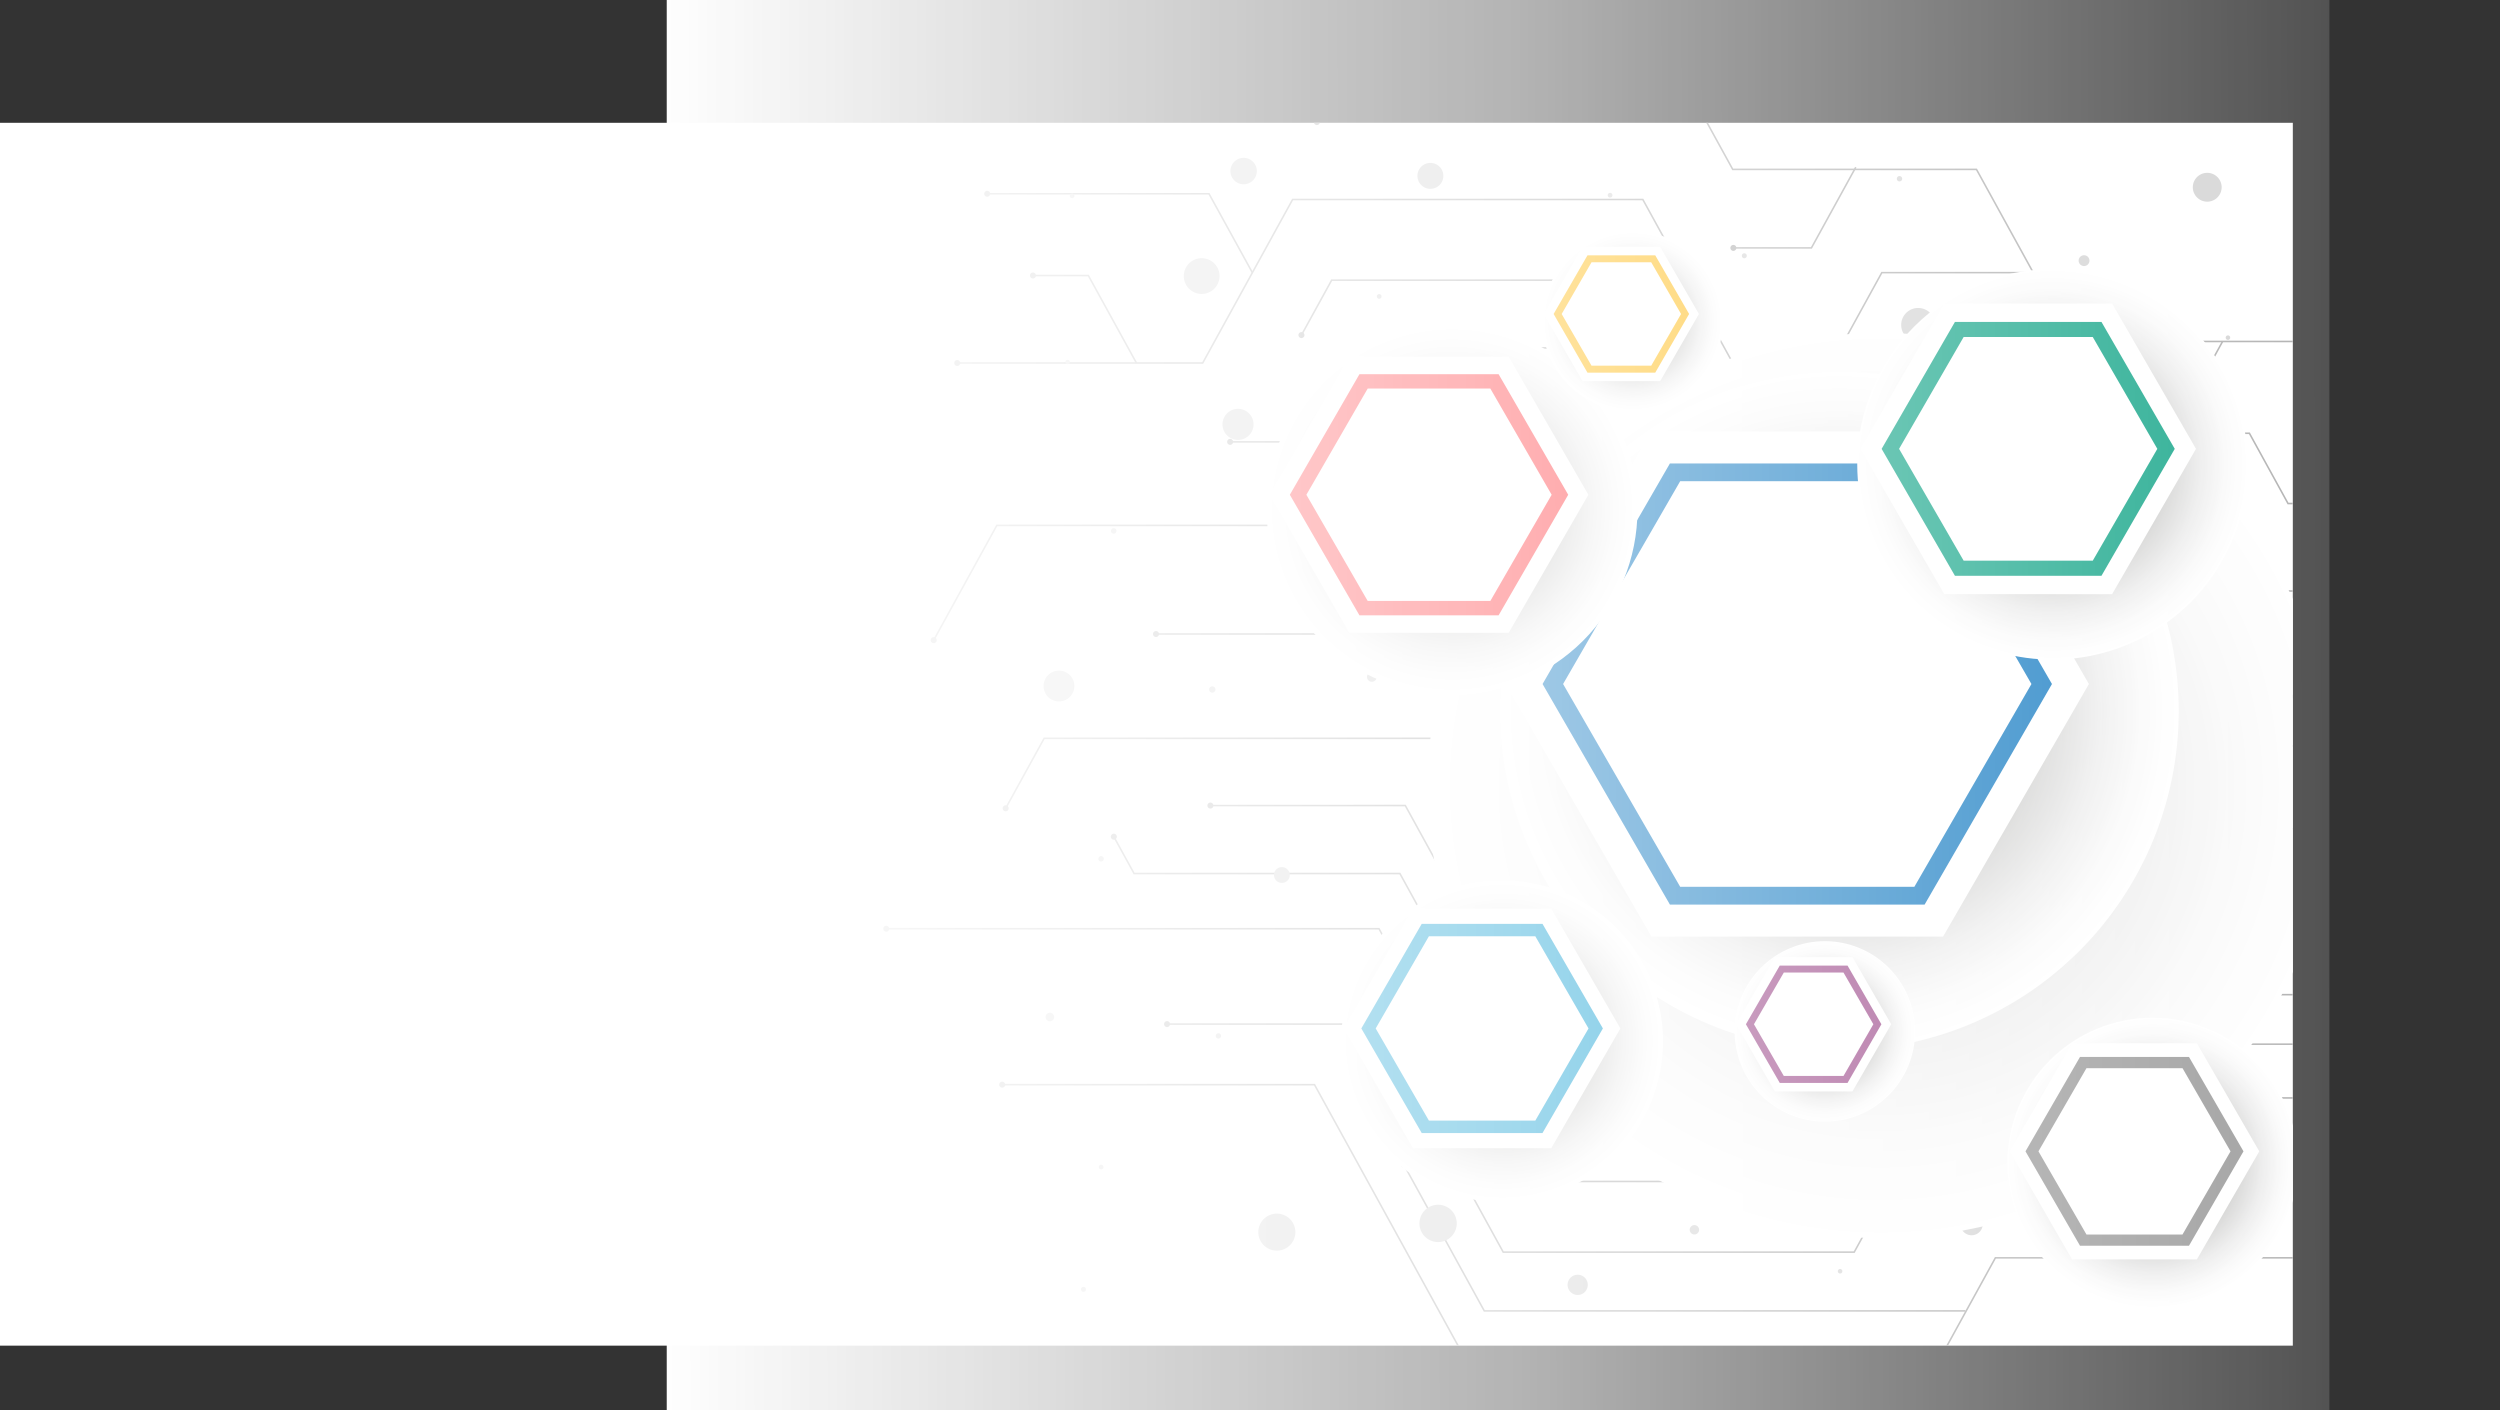 <svg xmlns="http://www.w3.org/2000/svg" xmlns:xlink="http://www.w3.org/1999/xlink" width="861.582" height="486" viewBox="0 0 861.582 486">
  <rect x="0" y="0" width="861.582" height="486" fill="#333333" stroke="none"/>
  <defs>
    <clipPath id="clip-path">
      <rect id="Rectangle_5235" data-name="Rectangle 5235" width="861.582" height="455" fill="none"/>
    </clipPath>
    <clipPath id="clip-path-2">
      <rect id="Rectangle_5164" data-name="Rectangle 5164" width="790.183" height="421.432" fill="none"/>
    </clipPath>
    <clipPath id="clip-path-3">
      <rect id="Rectangle_5161" data-name="Rectangle 5161" width="311.926" height="311.925" fill="none"/>
    </clipPath>
    <clipPath id="clip-path-4">
      <path id="Path_24688" data-name="Path 24688" d="M39.324,220.025A155.962,155.962,0,1,0,195.287,64.063,155.964,155.964,0,0,0,39.324,220.025" transform="translate(-39.324 -64.063)" fill="none"/>
    </clipPath>
    <radialGradient id="radial-gradient" cx="0.5" cy="0.5" r="0.5" gradientUnits="objectBoundingBox">
      <stop offset="0" stop-color="#b8b8b8"/>
      <stop offset="0.235" stop-color="#d1d1d1"/>
      <stop offset="0.523" stop-color="#eaeaea"/>
      <stop offset="0.786" stop-color="#f9f9f9"/>
      <stop offset="1" stop-color="#fff"/>
    </radialGradient>
    <clipPath id="clip-path-5">
      <rect id="Rectangle_5163" data-name="Rectangle 5163" width="233.864" height="233.864" fill="none"/>
    </clipPath>
    <clipPath id="clip-path-6">
      <path id="Path_24689" data-name="Path 24689" d="M75.662,190.118A116.932,116.932,0,1,0,192.593,73.185,116.931,116.931,0,0,0,75.662,190.118" transform="translate(-75.662 -73.185)" fill="none"/>
    </clipPath>
    <radialGradient id="radial-gradient-2" cx="0.5" cy="0.5" r="0.5" gradientUnits="objectBoundingBox">
      <stop offset="0" stop-color="#1d1d1b"/>
      <stop offset="0.134" stop-color="#4d4d4c"/>
      <stop offset="0.299" stop-color="#838382"/>
      <stop offset="0.461" stop-color="#afafae"/>
      <stop offset="0.615" stop-color="#d2d2d1"/>
      <stop offset="0.76" stop-color="#eaeaea"/>
      <stop offset="0.892" stop-color="#f9f9f9"/>
      <stop offset="1" stop-color="#fff"/>
    </radialGradient>
    <clipPath id="clip-path-7">
      <path id="Path_24691" data-name="Path 24691" d="M245.849,88.5l49.193,85.205-49.193,85.205H147.464L98.271,173.708,147.464,88.5Z" transform="translate(-98.271 -88.503)" fill="none"/>
    </clipPath>
    <linearGradient id="linear-gradient" x1="-0.43" y1="-0.433" x2="-0.425" y2="-0.433" gradientUnits="objectBoundingBox">
      <stop offset="0" stop-color="#d2d2d2"/>
      <stop offset="0.375" stop-color="#eaeaea"/>
      <stop offset="0.72" stop-color="#f9f9f9"/>
      <stop offset="1" stop-color="#fff"/>
    </linearGradient>
    <clipPath id="clip-path-9">
      <path id="Path_24693" data-name="Path 24693" d="M231.412,98.967l40.352,69.893-40.352,69.892h-80.7L110.354,168.86l40.354-69.893Z" transform="translate(-110.354 -98.967)" fill="none"/>
    </clipPath>
    <linearGradient id="linear-gradient-2" x1="-0.637" y1="-0.651" x2="-0.63" y2="-0.651" xlink:href="#linear-gradient"/>
    <clipPath id="clip-path-11">
      <rect id="Rectangle_5169" data-name="Rectangle 5169" width="110.896" height="110.896" fill="none"/>
    </clipPath>
    <clipPath id="clip-path-12">
      <path id="Path_24694" data-name="Path 24694" d="M197.129,248.423a55.447,55.447,0,1,0,55.447-55.448,55.448,55.448,0,0,0-55.447,55.448" transform="translate(-197.129 -192.975)" fill="none"/>
    </clipPath>
    <clipPath id="clip-path-13">
      <path id="Path_24696" data-name="Path 24696" d="M277.832,200.238l23.325,40.4-23.325,40.4H231.178l-23.328-40.4,23.328-40.4Z" transform="translate(-207.85 -200.238)" fill="none"/>
    </clipPath>
    <linearGradient id="linear-gradient-3" x1="-2.342" y1="-0.496" x2="-2.33" y2="-0.496" xlink:href="#linear-gradient"/>
    <clipPath id="clip-path-15">
      <path id="Path_24698" data-name="Path 24698" d="M269.68,206.144l18.337,31.761L269.68,269.666H233.007L214.67,237.905l18.337-31.761Z" transform="translate(-214.67 -206.144)" fill="none"/>
    </clipPath>
    <linearGradient id="linear-gradient-4" x1="-3.123" y1="-0.781" x2="-3.108" y2="-0.781" xlink:href="#linear-gradient"/>
    <clipPath id="clip-path-17">
      <rect id="Rectangle_5175" data-name="Rectangle 5175" width="127.8" height="127.801" fill="none"/>
    </clipPath>
    <clipPath id="clip-path-18">
      <path id="Path_24699" data-name="Path 24699" d="M203.136,125.869a63.9,63.9,0,1,0,63.9-63.9,63.9,63.9,0,0,0-63.9,63.9" transform="translate(-203.136 -61.969)" fill="none"/>
    </clipPath>
    <clipPath id="clip-path-19">
      <path id="Path_24701" data-name="Path 24701" d="M296.141,70.339,323.023,116.9l-26.882,46.561H242.375L215.491,116.9l26.884-46.564Z" transform="translate(-215.491 -70.339)" fill="none"/>
    </clipPath>
    <linearGradient id="linear-gradient-5" x1="-2.095" y1="-1.671" x2="-2.084" y2="-1.671" xlink:href="#linear-gradient"/>
    <clipPath id="clip-path-21">
      <path id="Path_24703" data-name="Path 24703" d="M286.746,77.146l21.134,36.6-21.134,36.6H244.483l-21.133-36.6,21.133-36.6Z" transform="translate(-223.35 -77.146)" fill="none"/>
    </clipPath>
    <linearGradient id="linear-gradient-6" x1="-2.808" y1="-2.293" x2="-2.795" y2="-2.293" xlink:href="#linear-gradient"/>
    <clipPath id="clip-path-23">
      <rect id="Rectangle_5181" data-name="Rectangle 5181" width="62.211" height="62.21" fill="none"/>
    </clipPath>
    <clipPath id="clip-path-24">
      <path id="Path_24704" data-name="Path 24704" d="M137.748,238.4a31.105,31.105,0,1,0,31.105-31.1,31.105,31.105,0,0,0-31.105,31.1" transform="translate(-137.748 -207.3)" fill="none"/>
    </clipPath>
    <clipPath id="clip-path-25">
      <path id="Path_24706" data-name="Path 24706" d="M183.02,211.375l13.086,22.665L183.02,256.705H156.848L143.762,234.04l13.086-22.665Z" transform="translate(-143.762 -211.375)" fill="none"/>
    </clipPath>
    <linearGradient id="linear-gradient-7" x1="-2.916" y1="-1.296" x2="-2.895" y2="-1.296" xlink:href="#linear-gradient"/>
    <clipPath id="clip-path-27">
      <path id="Path_24708" data-name="Path 24708" d="M178.448,214.688l10.287,17.817-10.287,17.817H157.874l-10.286-17.817,10.286-17.817Z" transform="translate(-147.588 -214.688)" fill="none"/>
    </clipPath>
    <linearGradient id="linear-gradient-8" x1="-3.855" y1="-1.811" x2="-3.828" y2="-1.811" xlink:href="#linear-gradient"/>
    <clipPath id="clip-path-29">
      <rect id="Rectangle_5187" data-name="Rectangle 5187" width="62.211" height="62.209" fill="none"/>
    </clipPath>
    <clipPath id="clip-path-30">
      <path id="Path_24709" data-name="Path 24709" d="M183.034,71.123a31.105,31.105,0,1,0,31.105-31.1,31.105,31.105,0,0,0-31.105,31.1" transform="translate(-183.034 -40.019)" fill="none"/>
    </clipPath>
    <clipPath id="clip-path-31">
      <path id="Path_24711" data-name="Path 24711" d="M228.307,44.094l13.085,22.665L228.307,89.424H202.134L189.049,66.759l13.085-22.665Z" transform="translate(-189.049 -44.094)" fill="none"/>
    </clipPath>
    <linearGradient id="linear-gradient-9" x1="-3.873" y1="-4.87" x2="-3.852" y2="-4.87" xlink:href="#linear-gradient"/>
    <clipPath id="clip-path-33">
      <path id="Path_24713" data-name="Path 24713" d="M223.735,47.406,234.02,65.225,223.735,83.042H203.162L192.875,65.225l10.287-17.819Z" transform="translate(-192.875 -47.406)" fill="none"/>
    </clipPath>
    <linearGradient id="linear-gradient-10" x1="-5.075" y1="-6.408" x2="-5.048" y2="-6.408" xlink:href="#linear-gradient"/>
    <clipPath id="clip-path-35">
      <rect id="Rectangle_5193" data-name="Rectangle 5193" width="100.077" height="100.077" fill="none"/>
    </clipPath>
    <clipPath id="clip-path-36">
      <path id="Path_24714" data-name="Path 24714" d="M47.639,275.36a50.038,50.038,0,1,0,50.039-50.038A50.039,50.039,0,0,0,47.639,275.36" transform="translate(-47.639 -225.322)" fill="none"/>
    </clipPath>
    <clipPath id="clip-path-37">
      <path id="Path_24716" data-name="Path 24716" d="M120.469,231.877l21.05,36.461L120.469,304.8h-42.1L57.314,268.338l21.051-36.461Z" transform="translate(-57.314 -231.877)" fill="none"/>
    </clipPath>
    <linearGradient id="linear-gradient-11" x1="-0.631" y1="-0.219" x2="-0.618" y2="-0.219" xlink:href="#linear-gradient"/>
    <clipPath id="clip-path-39">
      <path id="Path_24718" data-name="Path 24718" d="M113.112,237.207l16.549,28.662-16.549,28.662h-33.1L63.468,265.869l16.549-28.662Z" transform="translate(-63.468 -237.207)" fill="none"/>
    </clipPath>
    <linearGradient id="linear-gradient-12" x1="-0.942" y1="-0.425" x2="-0.925" y2="-0.425" xlink:href="#linear-gradient"/>
    <clipPath id="clip-path-41">
      <rect id="Rectangle_5199" data-name="Rectangle 5199" width="134.562" height="134.563" fill="none"/>
    </clipPath>
    <clipPath id="clip-path-42">
      <path id="Path_24719" data-name="Path 24719" d="M59.422,116.311A67.281,67.281,0,1,0,126.7,49.03a67.281,67.281,0,0,0-67.281,67.281" transform="translate(-59.422 -49.03)" fill="none"/>
    </clipPath>
    <clipPath id="clip-path-43">
      <path id="Path_24721" data-name="Path 24721" d="M157.345,57.844l28.306,49.025L157.345,155.9H100.736l-28.3-49.027,28.3-49.025Z" transform="translate(-72.431 -57.844)" fill="none"/>
    </clipPath>
    <linearGradient id="linear-gradient-13" x1="-0.586" y1="-1.669" x2="-0.576" y2="-1.669" xlink:href="#linear-gradient"/>
    <clipPath id="clip-path-45">
      <path id="Path_24723" data-name="Path 24723" d="M147.458,65.01l22.25,38.539-22.25,38.539h-44.5L80.707,103.549,102.958,65.01Z" transform="translate(-80.707 -65.01)" fill="none"/>
    </clipPath>
    <linearGradient id="linear-gradient-14" x1="-0.884" y1="-2.29" x2="-0.872" y2="-2.29" xlink:href="#linear-gradient"/>
    <linearGradient id="linear-gradient-15" x1="1" y1="0.544" x2="0" y2="0.545" gradientUnits="objectBoundingBox">
      <stop offset="0" stop-color="#fff" stop-opacity="0.149"/>
      <stop offset="0.483" stop-color="#fff" stop-opacity="0.627"/>
      <stop offset="1" stop-color="#fff"/>
    </linearGradient>
  </defs>
  <g id="Group_18938" data-name="Group 18938" transform="translate(-563.221 -7702)">
    <g id="Group_16706" data-name="Group 16706" transform="translate(563.221 7723.021)" style="mix-blend-mode: normal;isolation: isolate">
      <g id="Group_16705" data-name="Group 16705" clip-path="url(#clip-path)">
        <rect id="Rectangle_5157" data-name="Rectangle 5157" width="790.183" height="421.432" transform="translate(-0.001 21.3)" fill="#fff"/>
        <path id="Path_24564" data-name="Path 24564" d="M49.42,14.556,58.1,30.34h84l32.62,59.3h76.244v.547H174.394l-32.62-59.3h-84L48.794,14.556Z" transform="translate(539.22 6.744)" fill="#a6a6a6"/>
        <path id="Path_24565" data-name="Path 24565" d="M65.692,169.191,87.4,129.729H193.21l.078-.142,33.561-61.021h66.138l37.923,68.945H470.683l.079-.142,39.094-71.074-.481-.265-39.015,70.932H331.233L293.311,68.018H226.525l-.079.142-33.561,61.02H87.073L65.212,168.926Z" transform="translate(256.303 30.592)" fill="#a6a6a6"/>
        <g id="Group_16549" data-name="Group 16549" transform="translate(-0.001 21.3)">
          <g id="Group_16548" data-name="Group 16548" clip-path="url(#clip-path-2)">
            <path id="Path_24566" data-name="Path 24566" d="M370.123,137.23a1.03,1.03,0,1,1-.405-1.4,1.03,1.03,0,0,1,.405,1.4" transform="translate(-47.44 41.572)" fill="#a6a6a6"/>
            <path id="Path_24567" data-name="Path 24567" d="M458.721,152.934l.481-.265L393.069,32.433H272.051l-.079.142-30.911,56.2H156.574v.547h84.812l.078-.142,30.911-56.2h120.37Z" transform="translate(173.265 -6.273)" fill="#a6a6a6"/>
            <path id="Path_24568" data-name="Path 24568" d="M363.677,72.48a1.03,1.03,0,1,1,1.03-1.03,1.03,1.03,0,0,1-1.03,1.03" transform="translate(-33.786 11.326)" fill="#a6a6a6"/>
            <path id="Path_24569" data-name="Path 24569" d="M109.833,88.758h7.747l21.2-38.554h52.167v-.547h-52.49l-21.2,38.554h-7.422Z" transform="translate(509.917 1.706)" fill="#a6a6a6"/>
            <path id="Path_24570" data-name="Path 24570" d="M165.557,77.547a1.03,1.03,0,1,1,1.029-1.03,1.029,1.029,0,0,1-1.029,1.03" transform="translate(454.245 13.674)" fill="#a6a6a6"/>
            <path id="Path_24571" data-name="Path 24571" d="M97.941,106.328h67.032v-.547H98.265L82.912,77.868l-.48.265Z" transform="translate(575.987 14.777)" fill="#a6a6a6"/>
            <path id="Path_24572" data-name="Path 24572" d="M138.082,78.812a1.031,1.031,0,1,1,1.4.407,1.03,1.03,0,0,1-1.4-.407" transform="translate(519.699 14.507)" fill="#a6a6a6"/>
            <path id="Path_24573" data-name="Path 24573" d="M177.214,343.388H332.891l.079-.142,23.163-42.117h153.8v-.547H355.809l-.079.142L332.567,342.84H177.539L121.473,240.905H13.624v.547H121.149Z" transform="translate(331.71 90.313)" fill="#a6a6a6"/>
            <path id="Path_24574" data-name="Path 24574" d="M353.088,242.448a1.03,1.03,0,1,1,1.03-1.03,1.03,1.03,0,0,1-1.03,1.03" transform="translate(-7.702 90.073)" fill="#a6a6a6"/>
            <path id="Path_24575" data-name="Path 24575" d="M328.4,295.173l.48-.265-22.69-41.251H210.723L189.249,292.7H68.608L57.264,272.075l-.48.265,11.5,20.909H189.574l21.474-39.044h94.816Z" transform="translate(449.612 96.221)" fill="#a6a6a6"/>
            <path id="Path_24576" data-name="Path 24576" d="M241.972,267.188a1.03,1.03,0,1,1,1.4.407,1.03,1.03,0,0,1-1.4-.407" transform="translate(263.786 101.783)" fill="#a6a6a6"/>
            <path id="Path_24577" data-name="Path 24577" d="M153.78,310.691h165.98v-.547H154.1l-27.722-50.4-.48.265Z" transform="translate(357.592 99.041)" fill="#a6a6a6"/>
            <path id="Path_24578" data-name="Path 24578" d="M257.623,260.689a1.03,1.03,0,1,1,1.4.407,1.031,1.031,0,0,1-1.4-.407" transform="translate(225.233 98.772)" fill="#a6a6a6"/>
            <path id="Path_24579" data-name="Path 24579" d="M216.5,267.738H322.028L334.8,244.51H550.585v-.547H334.477L321.7,267.191H216.828l-34.658-63.013H12.138v.547H181.845Z" transform="translate(293.237 73.297)" fill="#a6a6a6"/>
            <path id="Path_24580" data-name="Path 24580" d="M380.4,205.721a1.03,1.03,0,1,1,1.03-1.03,1.03,1.03,0,0,1-1.03,1.03" transform="translate(-74.97 73.057)" fill="#a6a6a6"/>
            <rect id="Rectangle_5158" data-name="Rectangle 5158" width="91.139" height="0.547" transform="translate(402.146 310.341)" fill="#a6a6a6"/>
            <path id="Path_24581" data-name="Path 24581" d="M314.263,228.18a1.03,1.03,0,1,1,1.03-1.03,1.03,1.03,0,0,1-1.03,1.03" transform="translate(87.936 83.463)" fill="#a6a6a6"/>
            <path id="Path_24582" data-name="Path 24582" d="M210.207,216.6H292.49l.078-.142,29.687-53.971H503.787v-.549H321.93l-.078.142L292.165,216.05H210.532l-31.193-56.709H38.137L24.77,183.647l.48.265,13.212-24.023H179.014Z" transform="translate(321.551 52.524)" fill="#a6a6a6"/>
            <path id="Path_24583" data-name="Path 24583" d="M353.171,176.833a1.031,1.031,0,1,1-.405-1.4,1.029,1.029,0,0,1,.405,1.4" transform="translate(-5.683 59.921)" fill="#a6a6a6"/>
            <path id="Path_24584" data-name="Path 24584" d="M193.133,217.12h10.5v-.547H193.457l-17.5-31.814h-104v.549H175.633Z" transform="translate(552.66 64.3)" fill="#a6a6a6"/>
            <path id="Path_24585" data-name="Path 24585" d="M72.316,205.983a1.03,1.03,0,1,1-1.03,1.03,1.03,1.03,0,0,1,1.03-1.03" transform="translate(683.924 74.133)" fill="#a6a6a6"/>
            <path id="Path_24586" data-name="Path 24586" d="M313.686,249.579h54.15l.078-.142,24.193-43.988-.48-.265L367.51,249.032h-53.5L284.382,195.16H192.773l-6.924-12.592-.48.265,7.081,12.874h91.607Z" transform="translate(198.228 63.285)" fill="#a6a6a6"/>
            <path id="Path_24587" data-name="Path 24587" d="M325.892,183.512a1.03,1.03,0,1,1,1.4.407,1.03,1.03,0,0,1-1.4-.407" transform="translate(57.066 63.015)" fill="#a6a6a6"/>
            <path id="Path_24588" data-name="Path 24588" d="M223.685,182.546h67.2l.078-.142,33.163-60.3-.48-.265L290.556,182H224.009L178.341,98.969H150.833l-14.692,26.713.48.263,14.536-26.427h26.86Z" transform="translate(338.247 24.553)" fill="#a6a6a6"/>
            <path id="Path_24589" data-name="Path 24589" d="M265.652,118.105a1.031,1.031,0,1,1-.407-1.4,1.029,1.029,0,0,1,.407,1.4" transform="translate(209.904 32.712)" fill="#a6a6a6"/>
            <path id="Path_24590" data-name="Path 24590" d="M314.711,189.682h51.974l13.193-23.988-.48-.265L366.36,189.134H315.036l-29.9-54.363h-105.2v.547H284.81Z" transform="translate(218.407 41.14)" fill="#a6a6a6"/>
            <path id="Path_24591" data-name="Path 24591" d="M316.864,136.314a1.03,1.03,0,1,1,1.03-1.03,1.03,1.03,0,0,1-1.03,1.03" transform="translate(81.529 40.901)" fill="#a6a6a6"/>
            <path id="Path_24592" data-name="Path 24592" d="M60.248,112.484H89.659l13.877-25.233-.48-.265L89.334,111.937H60.573L47.253,87.716h-26.8v.549H46.928Z" transform="translate(728.12 19.001)" fill="#a6a6a6"/>
            <path id="Path_24593" data-name="Path 24593" d="M35.85,190.218H60.517L76.4,161.347l-.48-.263L60.194,189.67H35.85Z" transform="translate(732.729 53.331)" fill="#a6a6a6"/>
            <path id="Path_24594" data-name="Path 24594" d="M63.849,182.163a1.03,1.03,0,1,1,1.03-1.03,1.03,1.03,0,0,1-1.03,1.03" transform="translate(704.781 62.143)" fill="#a6a6a6"/>
            <path id="Path_24595" data-name="Path 24595" d="M216.192,243.808l.48-.265-9.727-17.688H53.493l-10.669-19.4H24.68V207H42.5l10.669,19.4H206.62Z" transform="translate(608.798 74.351)" fill="#a6a6a6"/>
            <path id="Path_24596" data-name="Path 24596" d="M156.176,208a1.03,1.03,0,1,1,1.03-1.03,1.03,1.03,0,0,1-1.03,1.03" transform="translate(477.352 74.111)" fill="#a6a6a6"/>
            <path id="Path_24597" data-name="Path 24597" d="M168.242,173l.48-.265-20.6-37.456H91.392L83.3,149.981H42.515v.549H83.628l8.089-14.708H147.8Z" transform="translate(630.65 41.373)" fill="#a6a6a6"/>
            <path id="Path_24598" data-name="Path 24598" d="M129.053,146.868a1.03,1.03,0,1,1,1.03-1.03,1.03,1.03,0,0,1-1.03,1.03" transform="translate(544.164 45.79)" fill="#a6a6a6"/>
            <path id="Path_24599" data-name="Path 24599" d="M158.055,190.083l6.993-12.716H197.1v-.549H164.723l-7.148,13Z" transform="translate(433.906 60.621)" fill="#a6a6a6"/>
            <path id="Path_24600" data-name="Path 24600" d="M185.633,186.584a1.031,1.031,0,1,1-.407-1.4,1.03,1.03,0,0,1,.407,1.4" transform="translate(407.015 64.438)" fill="#a6a6a6"/>
            <path id="Path_24601" data-name="Path 24601" d="M238.486,167.14H301.85v-.547H238.811L192.327,82.081h-42v.547H192Z" transform="translate(339.756 16.729)" fill="#a6a6a6"/>
            <path id="Path_24602" data-name="Path 24602" d="M254.168,83.624a1.03,1.03,0,1,1,1.03-1.03,1.03,1.03,0,0,1-1.03,1.03" transform="translate(235.968 16.489)" fill="#a6a6a6"/>
            <rect id="Rectangle_5159" data-name="Rectangle 5159" width="40.885" height="0.549" transform="translate(423.894 109.685)" fill="#a6a6a6"/>
            <path id="Path_24603" data-name="Path 24603" d="M299.4,91.056a1.03,1.03,0,1,1,1.03-1.03,1.03,1.03,0,0,1-1.03,1.03" transform="translate(124.543 19.932)" fill="#a6a6a6"/>
            <path id="Path_24604" data-name="Path 24604" d="M311.917,96.089h20.142v-.547H312.241l-24.263-44.11H185.92L175.408,70.547l.48.265,10.357-18.833h101.41Z" transform="translate(272.85 2.529)" fill="#a6a6a6"/>
            <path id="Path_24605" data-name="Path 24605" d="M283.509,65.377a1.03,1.03,0,1,1-.407-1.4,1.03,1.03,0,0,1,.407,1.4" transform="translate(165.917 8.283)" fill="#a6a6a6"/>
            <path id="Path_24606" data-name="Path 24606" d="M151.559,53.138h27.115L194.042,25.2l-.481-.265L178.35,52.591h-26.79Z" transform="translate(445.765 -9.749)" fill="#a6a6a6"/>
            <path id="Path_24607" data-name="Path 24607" d="M180.882,45.376a1.03,1.03,0,1,1,1.03-1.03,1.03,1.03,0,0,1-1.03,1.03" transform="translate(416.494 -1.231)" fill="#a6a6a6"/>
            <path id="Path_24608" data-name="Path 24608" d="M384.876,58.675l.48-.265-15.03-27.326H293.671v.547H370Z" transform="translate(46.498 -6.899)" fill="#a6a6a6"/>
            <path id="Path_24609" data-name="Path 24609" d="M356.618,32.627a1.03,1.03,0,1,1,1.03-1.03,1.03,1.03,0,0,1-1.03,1.03" transform="translate(-16.397 -7.138)" fill="#a6a6a6"/>
            <path id="Path_24610" data-name="Path 24610" d="M306.409,231.134h29.07l12.235-22.241-.481-.265-12.078,21.957h-28.42l-30.479-55.414H208.874v.549H275.93Z" transform="translate(208.225 59.858)" fill="#a6a6a6"/>
            <path id="Path_24611" data-name="Path 24611" d="M304.046,176.715a1.03,1.03,0,1,1,1.03-1.03,1.03,1.03,0,0,1-1.03,1.03" transform="translate(113.103 59.619)" fill="#a6a6a6"/>
            <path id="Path_24612" data-name="Path 24612" d="M123.828,299.541l.48-.265L93.921,244.028H23.381v.549H93.6Z" transform="translate(703.063 91.759)" fill="#a6a6a6"/>
            <path id="Path_24613" data-name="Path 24613" d="M92.643,245.571a1.03,1.03,0,1,1,1.03-1.03,1.03,1.03,0,0,1-1.03,1.03" transform="translate(633.853 91.52)" fill="#a6a6a6"/>
            <path id="Path_24614" data-name="Path 24614" d="M146.265,279.11h95.617l.078-.142L267.851,231.9l-.48-.263-25.814,46.931H146.265Z" transform="translate(379.703 86.016)" fill="#a6a6a6"/>
            <path id="Path_24615" data-name="Path 24615" d="M229.646,265.247a1.03,1.03,0,1,1,1.03-1.03,1.03,1.03,0,0,1-1.03,1.03" transform="translate(296.373 100.636)" fill="#a6a6a6"/>
            <path id="Path_24616" data-name="Path 24616" d="M190.5,243.919l15.45-28.091H172.863v.549h32.156l-15,27.277Z" transform="translate(402.687 78.694)" fill="#a6a6a6"/>
            <path id="Path_24617" data-name="Path 24617" d="M184.8,235.727a1.031,1.031,0,1,1-.407-1.4,1.029,1.029,0,0,1,.407,1.4" transform="translate(409.074 87.206)" fill="#a6a6a6"/>
            <path id="Path_24618" data-name="Path 24618" d="M35.118,134.734H79.97l16.745-30.443-.48-.265-16.589,30.16H35.118Z" transform="translate(713.481 26.896)" fill="#a6a6a6"/>
            <path id="Path_24619" data-name="Path 24619" d="M77.5,126.181a1.03,1.03,0,1,1,1.03-1.03,1.03,1.03,0,0,1-1.03,1.03" transform="translate(671.147 36.206)" fill="#a6a6a6"/>
            <path id="Path_24620" data-name="Path 24620" d="M234,146.158h21.433v-.549H234.329L216.666,113.5l-.481.265Z" transform="translate(289.803 31.284)" fill="#a6a6a6"/>
            <path id="Path_24621" data-name="Path 24621" d="M242.251,114.441a1.031,1.031,0,1,1,1.4.405,1.031,1.031,0,0,1-1.4-.405" transform="translate(263.099 31.014)" fill="#a6a6a6"/>
            <path id="Path_24622" data-name="Path 24622" d="M82.825,85.74h43.358l10.543-19.169-.481-.265L125.86,85.193H82.825Z" transform="translate(603.659 9.42)" fill="#a6a6a6"/>
            <path id="Path_24623" data-name="Path 24623" d="M119.951,80.756a1.03,1.03,0,1,1,1.03-1.03,1.03,1.03,0,0,1-1.03,1.03" transform="translate(566.585 15.16)" fill="#a6a6a6"/>
            <path id="Path_24624" data-name="Path 24624" d="M214.163,20.8h83.724L308.566,1.385l-.48-.265L297.564,20.251h-83.4Z" transform="translate(239.633 -20.781)" fill="#a6a6a6"/>
            <path id="Path_24625" data-name="Path 24625" d="M278.968,15.738a1.03,1.03,0,1,1,1.03-1.03,1.03,1.03,0,0,1-1.03,1.03" transform="translate(174.878 -14.963)" fill="#a6a6a6"/>
            <path id="Path_24626" data-name="Path 24626" d="M356.458,80.889l.48-.265-16.661-30.29h-19.3v.549h18.975Z" transform="translate(34.957 2.02)" fill="#a6a6a6"/>
            <path id="Path_24627" data-name="Path 24627" d="M345.844,51.877a1.03,1.03,0,1,1,1.03-1.03,1.03,1.03,0,0,1-1.03,1.03" transform="translate(10.142 1.781)" fill="#a6a6a6"/>
            <path id="Path_24628" data-name="Path 24628" d="M285.031,192.578a2.724,2.724,0,1,0,2.723-2.723,2.723,2.723,0,0,0-2.723,2.723" transform="translate(154.018 66.661)" fill="#cfcfcf"/>
            <path id="Path_24629" data-name="Path 24629" d="M336.836,71.135a.746.746,0,1,0,.745-.745.745.745,0,0,0-.745.745" transform="translate(30.364 11.312)" fill="#cfcfcf"/>
            <path id="Path_24630" data-name="Path 24630" d="M84.475,254.106a6.533,6.533,0,1,0,6.534-6.534,6.534,6.534,0,0,0-6.534,6.534" transform="translate(640.43 93.401)" fill="#cfcfcf"/>
            <path id="Path_24631" data-name="Path 24631" d="M335.749,32a.8.8,0,1,0,.8-.8.8.8,0,0,0-.8.8" transform="translate(32.937 -6.842)" fill="#cfcfcf"/>
            <path id="Path_24632" data-name="Path 24632" d="M328.914,260.747a.8.8,0,1,0,.8-.8.8.8,0,0,0-.8.8" transform="translate(49.777 99.137)" fill="#cfcfcf"/>
            <path id="Path_24633" data-name="Path 24633" d="M302.543,148.359a1.076,1.076,0,1,0,1.076-1.076,1.075,1.075,0,0,0-1.076,1.076" transform="translate(114.178 46.937)" fill="#cfcfcf"/>
            <path id="Path_24634" data-name="Path 24634" d="M195.679,176.542a5.3,5.3,0,1,0,5.3-5.3,5.3,5.3,0,0,0-5.3,5.3" transform="translate(368.958 58.035)" fill="#cfcfcf"/>
            <path id="Path_24635" data-name="Path 24635" d="M133.045,64.011a5.844,5.844,0,1,0,5.844-5.844,5.844,5.844,0,0,0-5.844,5.844" transform="translate(522.165 5.649)" fill="#cfcfcf"/>
            <path id="Path_24636" data-name="Path 24636" d="M245.705,275.8a6.428,6.428,0,1,0,6.427-6.427,6.427,6.427,0,0,0-6.427,6.427" transform="translate(243.483 103.503)" fill="#cfcfcf"/>
            <path id="Path_24637" data-name="Path 24637" d="M175.97,206.324a.981.981,0,1,0,.982-.982.982.982,0,0,0-.982.982" transform="translate(426.154 73.836)" fill="#cfcfcf"/>
            <path id="Path_24638" data-name="Path 24638" d="M264.541,145.591a1.688,1.688,0,1,0,1.687-1.687,1.687,1.687,0,0,0-1.687,1.687" transform="translate(206.563 45.372)" fill="#cfcfcf"/>
            <path id="Path_24639" data-name="Path 24639" d="M222.94,71.08a1.161,1.161,0,1,0,1.162-1.162,1.162,1.162,0,0,0-1.162,1.162" transform="translate(310.093 11.093)" fill="#cfcfcf"/>
            <path id="Path_24640" data-name="Path 24640" d="M328.833,188.187a.928.928,0,1,0,.928-.928.929.929,0,0,0-.928.928" transform="translate(49.712 65.458)" fill="#cfcfcf"/>
            <path id="Path_24641" data-name="Path 24641" d="M112.015,93.063a.831.831,0,1,0,.831-.831.831.831,0,0,0-.831.831" transform="translate(583.995 21.432)" fill="#cfcfcf"/>
            <path id="Path_24642" data-name="Path 24642" d="M209.039,31.87a.811.811,0,1,0,.812-.812.812.812,0,0,0-.812.812" transform="translate(345.035 -6.911)" fill="#cfcfcf"/>
            <path id="Path_24643" data-name="Path 24643" d="M160.563,161.3a4.681,4.681,0,1,0,4.681-4.681,4.681,4.681,0,0,0-4.681,4.681" transform="translate(456.706 51.261)" fill="#cfcfcf"/>
            <path id="Path_24644" data-name="Path 24644" d="M89.559,141.851a.938.938,0,1,0,.938-.938.938.938,0,0,0-.938.938" transform="translate(639.097 43.986)" fill="#cfcfcf"/>
            <path id="Path_24645" data-name="Path 24645" d="M266.785,107.343a2.052,2.052,0,1,0,2.053-2.053,2.053,2.053,0,0,0-2.053,2.053" transform="translate(200.307 27.481)" fill="#cfcfcf"/>
            <path id="Path_24646" data-name="Path 24646" d="M147.349,238.41a1.046,1.046,0,1,0,1.046-1.046,1.046,1.046,0,0,0-1.046,1.046" transform="translate(496.526 88.672)" fill="#cfcfcf"/>
            <path id="Path_24647" data-name="Path 24647" d="M65.5,225.825a1.249,1.249,0,1,0,1.25-1.25,1.25,1.25,0,0,0-1.25,1.25" transform="translate(697.745 82.747)" fill="#cfcfcf"/>
            <path id="Path_24648" data-name="Path 24648" d="M217.045,205.174a.829.829,0,1,0,.83-.83.83.83,0,0,0-.83.83" transform="translate(325.278 73.374)" fill="#cfcfcf"/>
            <path id="Path_24649" data-name="Path 24649" d="M63.543,65.4a.776.776,0,1,0,.776-.776.775.775,0,0,0-.776.776" transform="translate(703.506 8.642)" fill="#cfcfcf"/>
            <path id="Path_24650" data-name="Path 24650" d="M253.107,210.917a4.344,4.344,0,1,0,4.343-4.343,4.343,4.343,0,0,0-4.343,4.343" transform="translate(229.417 74.407)" fill="#cfcfcf"/>
            <path id="Path_24651" data-name="Path 24651" d="M79.952,193.441a3.8,3.8,0,1,0,3.8-3.8,3.8,3.8,0,0,0-3.8,3.8" transform="translate(657.037 66.562)" fill="#cfcfcf"/>
            <path id="Path_24652" data-name="Path 24652" d="M147.237,115.7a1.059,1.059,0,1,0,1.058-1.058,1.059,1.059,0,0,0-1.058,1.058" transform="translate(496.777 31.816)" fill="#cfcfcf"/>
            <path id="Path_24653" data-name="Path 24653" d="M293.565,87.276a5.351,5.351,0,1,0,5.351-5.35,5.35,5.35,0,0,0-5.351,5.35" transform="translate(127.743 16.657)" fill="#cfcfcf"/>
            <path id="Path_24654" data-name="Path 24654" d="M91.174,288.851a3.148,3.148,0,1,0,3.148-3.148,3.148,3.148,0,0,0-3.148,3.148" transform="translate(630.698 111.068)" fill="#cfcfcf"/>
            <path id="Path_24655" data-name="Path 24655" d="M246.749,172.444a.829.829,0,1,0,.828-.828.827.827,0,0,0-.828.828" transform="translate(252.108 58.211)" fill="#cfcfcf"/>
            <path id="Path_24656" data-name="Path 24656" d="M116.026,177.358a.868.868,0,1,0,.868-.868.868.868,0,0,0-.868.868" transform="translate(574.041 60.469)" fill="#cfcfcf"/>
            <path id="Path_24657" data-name="Path 24657" d="M139.05,200.737a1.406,1.406,0,1,0,1.406-1.406,1.406,1.406,0,0,0-1.406,1.406" transform="translate(516.251 71.051)" fill="#cfcfcf"/>
            <path id="Path_24658" data-name="Path 24658" d="M333.028,289.571a.866.866,0,1,0,.866-.866.866.866,0,0,0-.866.866" transform="translate(39.502 112.459)" fill="#cfcfcf"/>
            <path id="Path_24659" data-name="Path 24659" d="M335.769,148.882a5.3,5.3,0,1,0,5.3-5.3,5.3,5.3,0,0,0-5.3,5.3" transform="translate(23.88 45.221)" fill="#cfcfcf"/>
            <path id="Path_24660" data-name="Path 24660" d="M111.674,226.224a.9.9,0,1,0,.9-.9.9.9,0,0,0-.9.9" transform="translate(584.696 83.094)" fill="#cfcfcf"/>
            <path id="Path_24661" data-name="Path 24661" d="M60.528,277.63a4.186,4.186,0,1,0,4.187-4.187,4.187,4.187,0,0,0-4.187,4.187" transform="translate(704.113 105.388)" fill="#cfcfcf"/>
            <path id="Path_24662" data-name="Path 24662" d="M121.819,275.148a3.845,3.845,0,1,0,3.846-3.846,3.845,3.845,0,0,0-3.846,3.846" transform="translate(553.817 104.396)" fill="#cfcfcf"/>
            <path id="Path_24663" data-name="Path 24663" d="M237.724,241.276a3.524,3.524,0,1,0,3.524-3.524,3.522,3.522,0,0,0-3.524,3.524" transform="translate(268.95 88.852)" fill="#cfcfcf"/>
            <path id="Path_24664" data-name="Path 24664" d="M283.712,277.842a6.382,6.382,0,1,0,6.381-6.381,6.382,6.382,0,0,0-6.381,6.381" transform="translate(149.951 104.469)" fill="#cfcfcf"/>
            <path id="Path_24665" data-name="Path 24665" d="M184.535,245.252a3.61,3.61,0,1,0,3.61-3.61,3.61,3.61,0,0,0-3.61,3.61" transform="translate(399.798 90.654)" fill="#cfcfcf"/>
            <path id="Path_24666" data-name="Path 24666" d="M214.842,289.341a3.481,3.481,0,1,0,3.481-3.481,3.481,3.481,0,0,0-3.481,3.481" transform="translate(325.401 111.14)" fill="#cfcfcf"/>
            <path id="Path_24667" data-name="Path 24667" d="M248.86,28.471a4.466,4.466,0,1,0,4.466-4.466,4.466,4.466,0,0,0-4.466,4.466" transform="translate(239.634 -10.178)" fill="#cfcfcf"/>
            <path id="Path_24668" data-name="Path 24668" d="M57.536,172.925a5.15,5.15,0,1,0,5.149-5.149,5.149,5.149,0,0,0-5.149,5.149" transform="translate(709.555 56.432)" fill="#cfcfcf"/>
            <path id="Path_24669" data-name="Path 24669" d="M325.856,110.975a.937.937,0,1,0,.936-.937.936.936,0,0,0-.936.937" transform="translate(57.027 29.681)" fill="#cfcfcf"/>
            <path id="Path_24670" data-name="Path 24670" d="M301.218,229.9a.912.912,0,1,0,.913-.913.913.913,0,0,0-.913.913" transform="translate(117.768 84.789)" fill="#cfcfcf"/>
            <path id="Path_24671" data-name="Path 24671" d="M76.266,98.241a1.217,1.217,0,1,0,1.217-1.217,1.217,1.217,0,0,0-1.217,1.217" transform="translate(671.284 23.652)" fill="#cfcfcf"/>
            <path id="Path_24672" data-name="Path 24672" d="M140.8,28.023a.921.921,0,1,0,.92-.92.92.92,0,0,0-.92.92" transform="translate(512.911 -8.743)" fill="#cfcfcf"/>
            <path id="Path_24673" data-name="Path 24673" d="M190.52,112.707a3.993,3.993,0,1,0,3.993-3.993,3.994,3.994,0,0,0-3.993,3.993" transform="translate(384.289 29.068)" fill="#cfcfcf"/>
            <path id="Path_24674" data-name="Path 24674" d="M210.872,144.728a.83.83,0,1,0,.83-.83.83.83,0,0,0-.83.83" transform="translate(340.483 45.369)" fill="#cfcfcf"/>
            <path id="Path_24675" data-name="Path 24675" d="M188.623,275.782a1.622,1.622,0,1,0,1.621-1.621,1.621,1.621,0,0,0-1.621,1.621" transform="translate(393.704 105.72)" fill="#cfcfcf"/>
            <path id="Path_24676" data-name="Path 24676" d="M340.527,225.624A1.47,1.47,0,1,0,342,224.155a1.469,1.469,0,0,0-1.469,1.469" transform="translate(19.823 82.552)" fill="#cfcfcf"/>
            <path id="Path_24677" data-name="Path 24677" d="M121.419,143.408a5.836,5.836,0,1,0,5.836-5.837,5.837,5.837,0,0,0-5.836,5.837" transform="translate(550.819 42.437)" fill="#cfcfcf"/>
            <path id="Path_24678" data-name="Path 24678" d="M292.8,27.363a4.552,4.552,0,1,0,4.552-4.552,4.553,4.553,0,0,0-4.552,4.552" transform="translate(131.238 -10.731)" fill="#cfcfcf"/>
            <path id="Path_24679" data-name="Path 24679" d="M96.689,47.611a1.866,1.866,0,1,0,1.866-1.866,1.866,1.866,0,0,0-1.866,1.866" transform="translate(619.678 -0.106)" fill="#cfcfcf"/>
            <path id="Path_24680" data-name="Path 24680" d="M263.417,55.707a.811.811,0,1,0,.812-.812.812.812,0,0,0-.812.812" transform="translate(211.085 4.133)" fill="#cfcfcf"/>
            <path id="Path_24681" data-name="Path 24681" d="M177.4,46.144a.855.855,0,1,0,.855-.855.855.855,0,0,0-.855.855" transform="translate(422.891 -0.317)" fill="#cfcfcf"/>
            <path id="Path_24682" data-name="Path 24682" d="M154.886,285.285a.781.781,0,1,0,.781-.781.781.781,0,0,0-.781.781" transform="translate(478.49 110.512)" fill="#cfcfcf"/>
            <path id="Path_24683" data-name="Path 24683" d="M61.018,128.511a1.254,1.254,0,1,0,1.254-1.254,1.255,1.255,0,0,0-1.254,1.254" transform="translate(708.77 37.659)" fill="#cfcfcf"/>
            <path id="Path_24684" data-name="Path 24684" d="M231.927,113.575a1.294,1.294,0,1,0,1.294-1.294,1.294,1.294,0,0,0-1.294,1.294" transform="translate(287.69 30.72)" fill="#cfcfcf"/>
            <path id="Path_24685" data-name="Path 24685" d="M168.115,85.746a5.254,5.254,0,1,0,5.253-5.253,5.253,5.253,0,0,0-5.253,5.253" transform="translate(436.958 15.993)" fill="#cfcfcf"/>
            <path id="Path_24686" data-name="Path 24686" d="M65.559,31.308a4.969,4.969,0,1,0,4.969-4.969,4.969,4.969,0,0,0-4.969,4.969" transform="translate(690.155 -9.097)" fill="#cfcfcf"/>
            <path id="Path_24687" data-name="Path 24687" d="M301.577,52.6a6.157,6.157,0,1,0,6.156-6.156,6.156,6.156,0,0,0-6.156,6.156" transform="translate(106.395 0.219)" fill="#cfcfcf"/>
            <g id="Group_16542" data-name="Group 16542" transform="translate(492.116 72.444)" style="mix-blend-mode: multiply;isolation: isolate">
              <g id="Group_16541" data-name="Group 16541" transform="translate(0)">
                <g id="Group_16540" data-name="Group 16540" clip-path="url(#clip-path-3)">
                  <g id="Group_16539" data-name="Group 16539" transform="translate(0)">
                    <g id="Group_16538" data-name="Group 16538" clip-path="url(#clip-path-4)">
                      <rect id="Rectangle_5160" data-name="Rectangle 5160" width="311.925" height="311.925" transform="translate(0)" fill="url(#radial-gradient)"/>
                    </g>
                  </g>
                </g>
              </g>
            </g>
            <g id="Group_16547" data-name="Group 16547" transform="translate(517.004 85.792)" style="mix-blend-mode: multiply;isolation: isolate">
              <g id="Group_16546" data-name="Group 16546" transform="translate(0)">
                <g id="Group_16545" data-name="Group 16545" clip-path="url(#clip-path-5)">
                  <g id="Group_16544" data-name="Group 16544">
                    <g id="Group_16543" data-name="Group 16543" clip-path="url(#clip-path-6)">
                      <rect id="Rectangle_5162" data-name="Rectangle 5162" width="233.864" height="233.864" transform="translate(0)" fill="url(#radial-gradient-2)"/>
                    </g>
                  </g>
                </g>
              </g>
            </g>
            <path id="Path_24690" data-name="Path 24690" d="M147.075,87.247H247.583l50.254,87.042-50.254,87.043H147.075L96.82,174.289Z" transform="translate(422.069 19.122)" fill="#fff"/>
          </g>
        </g>
        <g id="Group_16551" data-name="Group 16551" transform="translate(521.01 129.507)">
          <g id="Group_16550" data-name="Group 16550" clip-path="url(#clip-path-7)">
            <rect id="Rectangle_5165" data-name="Rectangle 5165" width="260.303" height="257.475" transform="matrix(-0.759, -0.651, 0.651, -0.759, 113.27, 267.664)" fill="url(#linear-gradient)"/>
          </g>
        </g>
        <g id="Group_16553" data-name="Group 16553" transform="translate(-0.001 21.3)">
          <g id="Group_16552" data-name="Group 16552" clip-path="url(#clip-path-2)">
            <path id="Path_24692" data-name="Path 24692" d="M149.409,94.782h87.778L281.076,170.8l-43.889,76.017H149.409L105.52,170.8Z" transform="translate(426.1 22.613)" fill="#006fbc"/>
          </g>
        </g>
        <g id="Group_16555" data-name="Group 16555" transform="translate(538.692 144.819)">
          <g id="Group_16554" data-name="Group 16554" transform="translate(0)" clip-path="url(#clip-path-9)">
            <rect id="Rectangle_5167" data-name="Rectangle 5167" width="213.057" height="208.855" transform="translate(102.675 217.442) rotate(-142.899)" fill="url(#linear-gradient-2)"/>
          </g>
        </g>
        <g id="Group_16562" data-name="Group 16562" transform="translate(-0.001 21.3)">
          <g id="Group_16561" data-name="Group 16561" clip-path="url(#clip-path-2)">
            <g id="Group_16560" data-name="Group 16560" transform="translate(462.23 261.081)" style="mix-blend-mode: multiply;isolation: isolate">
              <g id="Group_16559" data-name="Group 16559" transform="translate(0)">
                <g id="Group_16558" data-name="Group 16558" clip-path="url(#clip-path-11)">
                  <g id="Group_16557" data-name="Group 16557" transform="translate(0)">
                    <g id="Group_16556" data-name="Group 16556" clip-path="url(#clip-path-12)">
                      <rect id="Rectangle_5168" data-name="Rectangle 5168" width="110.895" height="110.895" fill="url(#radial-gradient-2)"/>
                    </g>
                  </g>
                </g>
              </g>
            </g>
            <path id="Path_24695" data-name="Path 24695" d="M230.992,199.643h47.66l23.83,41.275-23.83,41.274h-47.66l-23.83-41.274Z" transform="translate(255.962 71.196)" fill="#fff"/>
          </g>
        </g>
        <g id="Group_16564" data-name="Group 16564" transform="translate(464.127 293.009)">
          <g id="Group_16563" data-name="Group 16563" clip-path="url(#clip-path-13)">
            <rect id="Rectangle_5171" data-name="Rectangle 5171" width="123.433" height="122.092" transform="translate(53.712 126.923) rotate(-139.351)" fill="url(#linear-gradient-3)"/>
          </g>
        </g>
        <g id="Group_16566" data-name="Group 16566" transform="translate(-0.001 21.3)">
          <g id="Group_16565" data-name="Group 16565" clip-path="url(#clip-path-2)">
            <path id="Path_24697" data-name="Path 24697" d="M232.1,203.215h41.624l20.811,36.047L273.722,275.31H232.1l-20.811-36.047Z" transform="translate(257.873 72.851)" fill="#0097ce"/>
          </g>
        </g>
        <g id="Group_16568" data-name="Group 16568" transform="translate(474.109 301.652)">
          <g id="Group_16567" data-name="Group 16567" transform="translate(0)" clip-path="url(#clip-path-15)">
            <rect id="Rectangle_5173" data-name="Rectangle 5173" width="96.817" height="94.908" transform="translate(46.657 98.81) rotate(-142.899)" fill="url(#linear-gradient-4)"/>
          </g>
        </g>
        <g id="Group_16575" data-name="Group 16575" transform="translate(-0.001 21.3)">
          <g id="Group_16574" data-name="Group 16574" clip-path="url(#clip-path-2)">
            <g id="Group_16573" data-name="Group 16573" transform="translate(436.534 69.38)" style="mix-blend-mode: multiply;isolation: isolate">
              <g id="Group_16572" data-name="Group 16572">
                <g id="Group_16571" data-name="Group 16571" clip-path="url(#clip-path-17)">
                  <g id="Group_16570" data-name="Group 16570" transform="translate(0 0)">
                    <g id="Group_16569" data-name="Group 16569" clip-path="url(#clip-path-18)">
                      <rect id="Rectangle_5174" data-name="Rectangle 5174" width="127.8" height="127.801" transform="translate(0 0)" fill="url(#radial-gradient-2)"/>
                    </g>
                  </g>
                </g>
              </g>
            </g>
            <path id="Path_24700" data-name="Path 24700" d="M242.16,69.653h54.925l27.463,47.566-27.463,47.568H242.16L214.7,117.219Z" transform="translate(222.867 10.971)" fill="#fff"/>
          </g>
        </g>
        <g id="Group_16577" data-name="Group 16577" transform="translate(438.722 102.927)">
          <g id="Group_16576" data-name="Group 16576" transform="translate(0)" clip-path="url(#clip-path-19)">
            <rect id="Rectangle_5177" data-name="Rectangle 5177" width="142.25" height="140.704" transform="translate(61.9 146.272) rotate(-139.351)" fill="url(#linear-gradient-5)"/>
          </g>
        </g>
        <g id="Group_16579" data-name="Group 16579" transform="translate(-0.001 21.3)">
          <g id="Group_16578" data-name="Group 16578" clip-path="url(#clip-path-2)">
            <path id="Path_24702" data-name="Path 24702" d="M243.437,73.771h47.969l23.984,41.542-23.984,41.542H243.437l-23.984-41.542Z" transform="translate(225.069 12.878)" fill="#ff3036"/>
          </g>
        </g>
        <g id="Group_16581" data-name="Group 16581" transform="translate(450.223 112.888)">
          <g id="Group_16580" data-name="Group 16580" transform="translate(0)" clip-path="url(#clip-path-21)">
            <rect id="Rectangle_5179" data-name="Rectangle 5179" width="111.578" height="109.377" transform="translate(53.771 113.874) rotate(-142.899)" fill="url(#linear-gradient-6)"/>
          </g>
        </g>
        <g id="Group_16588" data-name="Group 16588" transform="translate(-0.001 21.3)">
          <g id="Group_16587" data-name="Group 16587" clip-path="url(#clip-path-2)">
            <g id="Group_16586" data-name="Group 16586" transform="translate(597.806 282.043)" style="mix-blend-mode: multiply;isolation: isolate">
              <g id="Group_16585" data-name="Group 16585" transform="translate(0)">
                <g id="Group_16584" data-name="Group 16584" clip-path="url(#clip-path-23)">
                  <g id="Group_16583" data-name="Group 16583" transform="translate(0)">
                    <g id="Group_16582" data-name="Group 16582" clip-path="url(#clip-path-24)">
                      <rect id="Rectangle_5180" data-name="Rectangle 5180" width="62.211" height="62.209" transform="translate(0)" fill="url(#radial-gradient-2)"/>
                    </g>
                  </g>
                </g>
              </g>
            </g>
            <path id="Path_24705" data-name="Path 24705" d="M156.744,211.04H183.48l13.369,23.154L183.48,257.348H156.744l-13.367-23.154Z" transform="translate(454.932 76.476)" fill="#fff"/>
          </g>
        </g>
        <g id="Group_16590" data-name="Group 16590" transform="translate(598.871 309.306)">
          <g id="Group_16589" data-name="Group 16589" transform="translate(0)" clip-path="url(#clip-path-25)">
            <rect id="Rectangle_5183" data-name="Rectangle 5183" width="69.243" height="68.491" transform="matrix(-0.759, -0.651, 0.651, -0.759, 30.131, 71.201)" fill="url(#linear-gradient-7)"/>
          </g>
        </g>
        <g id="Group_16592" data-name="Group 16592" transform="translate(-0.001 21.3)">
          <g id="Group_16591" data-name="Group 16591" clip-path="url(#clip-path-2)">
            <path id="Path_24707" data-name="Path 24707" d="M157.366,213.045h23.35l11.674,20.221-11.674,20.221h-23.35l-11.674-20.221Z" transform="translate(456.004 77.405)" fill="#92377e"/>
          </g>
        </g>
        <g id="Group_16594" data-name="Group 16594" transform="translate(604.47 314.154)">
          <g id="Group_16593" data-name="Group 16593" transform="translate(0)" clip-path="url(#clip-path-27)">
            <rect id="Rectangle_5185" data-name="Rectangle 5185" width="54.313" height="53.242" transform="translate(26.174 55.431) rotate(-142.899)" fill="url(#linear-gradient-8)"/>
          </g>
        </g>
        <g id="Group_16601" data-name="Group 16601" transform="translate(-0.001 21.3)">
          <g id="Group_16600" data-name="Group 16600" clip-path="url(#clip-path-2)">
            <g id="Group_16599" data-name="Group 16599" transform="translate(531.539 37.26)" style="mix-blend-mode: multiply;isolation: isolate">
              <g id="Group_16598" data-name="Group 16598" transform="translate(0)">
                <g id="Group_16597" data-name="Group 16597" clip-path="url(#clip-path-29)">
                  <g id="Group_16596" data-name="Group 16596" transform="translate(0 0)">
                    <g id="Group_16595" data-name="Group 16595" clip-path="url(#clip-path-30)">
                      <rect id="Rectangle_5186" data-name="Rectangle 5186" width="62.211" height="62.209" transform="translate(0 0)" fill="url(#radial-gradient-2)"/>
                    </g>
                  </g>
                </g>
              </g>
            </g>
            <path id="Path_24710" data-name="Path 24710" d="M202.031,43.759h26.736l13.367,23.154L228.767,90.067H202.031L188.663,66.913Z" transform="translate(343.378 -1.026)" fill="#fff"/>
          </g>
        </g>
        <g id="Group_16603" data-name="Group 16603" transform="translate(532.604 64.523)">
          <g id="Group_16602" data-name="Group 16602" transform="translate(0)" clip-path="url(#clip-path-31)">
            <rect id="Rectangle_5189" data-name="Rectangle 5189" width="69.242" height="68.49" transform="translate(30.13 71.2) rotate(-139.351)" fill="url(#linear-gradient-9)"/>
          </g>
        </g>
        <g id="Group_16605" data-name="Group 16605" transform="translate(-0.001 21.3)">
          <g id="Group_16604" data-name="Group 16604" clip-path="url(#clip-path-2)">
            <path id="Path_24712" data-name="Path 24712" d="M202.652,45.764H226l11.674,20.221L226,86.206h-23.35L190.977,65.985Z" transform="translate(344.451 -0.097)" fill="#ffb500"/>
          </g>
        </g>
        <g id="Group_16607" data-name="Group 16607" transform="translate(538.203 69.369)">
          <g id="Group_16606" data-name="Group 16606" transform="translate(0)" clip-path="url(#clip-path-33)">
            <rect id="Rectangle_5191" data-name="Rectangle 5191" width="54.313" height="53.242" transform="translate(26.173 55.431) rotate(-142.899)" fill="url(#linear-gradient-10)"/>
          </g>
        </g>
        <g id="Group_16614" data-name="Group 16614" transform="translate(-0.001 21.3)">
          <g id="Group_16613" data-name="Group 16613" clip-path="url(#clip-path-2)">
            <g id="Group_16612" data-name="Group 16612" transform="translate(691.797 308.414)" style="mix-blend-mode: multiply;isolation: isolate">
              <g id="Group_16611" data-name="Group 16611" transform="translate(0)">
                <g id="Group_16610" data-name="Group 16610" clip-path="url(#clip-path-35)">
                  <g id="Group_16609" data-name="Group 16609" transform="translate(0 0)">
                    <g id="Group_16608" data-name="Group 16608" clip-path="url(#clip-path-36)">
                      <rect id="Rectangle_5192" data-name="Rectangle 5192" width="100.077" height="100.077" fill="url(#radial-gradient-2)"/>
                    </g>
                  </g>
                </g>
              </g>
            </g>
            <path id="Path_24715" data-name="Path 24715" d="M78.2,231.339h43.011l21.5,37.248-21.5,37.247H78.2l-21.5-37.247Z" transform="translate(635.912 85.881)" fill="#fff"/>
          </g>
        </g>
        <g id="Group_16616" data-name="Group 16616" transform="translate(693.51 339.307)">
          <g id="Group_16615" data-name="Group 16615" clip-path="url(#clip-path-37)">
            <rect id="Rectangle_5195" data-name="Rectangle 5195" width="111.391" height="110.181" transform="matrix(-0.759, -0.651, 0.651, -0.759, 48.471, 114.541)" fill="url(#linear-gradient-11)"/>
          </g>
        </g>
        <g id="Group_16618" data-name="Group 16618" transform="translate(-0.001 21.3)">
          <g id="Group_16617" data-name="Group 16617" clip-path="url(#clip-path-2)">
            <path id="Path_24717" data-name="Path 24717" d="M79.2,234.563h37.563l18.78,32.531-18.78,32.529H79.2L60.416,267.094Z" transform="translate(637.636 87.374)" fill="#919191"/>
          </g>
        </g>
        <g id="Group_16620" data-name="Group 16620" transform="translate(702.517 347.106)">
          <g id="Group_16619" data-name="Group 16619" transform="translate(0)" clip-path="url(#clip-path-39)">
            <rect id="Rectangle_5197" data-name="Rectangle 5197" width="87.372" height="85.648" transform="translate(42.106 89.17) rotate(-142.899)" fill="url(#linear-gradient-12)"/>
          </g>
        </g>
        <g id="Group_16627" data-name="Group 16627" transform="translate(-0.001 21.3)">
          <g id="Group_16626" data-name="Group 16626" clip-path="url(#clip-path-2)">
            <g id="Group_16625" data-name="Group 16625" transform="translate(640.069 50.446)" style="mix-blend-mode: multiply;isolation: isolate">
              <g id="Group_16624" data-name="Group 16624" transform="translate(0)">
                <g id="Group_16623" data-name="Group 16623" clip-path="url(#clip-path-41)">
                  <g id="Group_16622" data-name="Group 16622" transform="translate(0)">
                    <g id="Group_16621" data-name="Group 16621" clip-path="url(#clip-path-42)">
                      <rect id="Rectangle_5198" data-name="Rectangle 5198" width="134.562" height="134.563" transform="translate(0)" fill="url(#radial-gradient-2)"/>
                    </g>
                  </g>
                </g>
              </g>
            </g>
            <path id="Path_24720" data-name="Path 24720" d="M100.511,57.121h57.831L187.259,107.2l-28.916,50.083H100.511L71.6,107.2Z" transform="translate(569.558 5.165)" fill="#fff"/>
          </g>
        </g>
        <g id="Group_16629" data-name="Group 16629" transform="translate(642.374 84.643)">
          <g id="Group_16628" data-name="Group 16628" transform="translate(0)" clip-path="url(#clip-path-43)">
            <rect id="Rectangle_5201" data-name="Rectangle 5201" width="149.775" height="148.147" transform="matrix(-0.759, -0.651, 0.651, -0.759, 65.174, 154.01)" fill="url(#linear-gradient-13)"/>
          </g>
        </g>
        <g id="Group_16631" data-name="Group 16631" transform="translate(-0.001 21.3)">
          <g id="Group_16630" data-name="Group 16630" clip-path="url(#clip-path-2)">
            <path id="Path_24722" data-name="Path 24722" d="M101.856,61.456h50.506l25.254,43.74-25.254,43.74H101.856L76.6,105.2Z" transform="translate(571.876 7.173)" fill="#009d7e"/>
          </g>
        </g>
        <g id="Group_16633" data-name="Group 16633" transform="translate(654.483 95.129)">
          <g id="Group_16632" data-name="Group 16632" transform="translate(0)" clip-path="url(#clip-path-45)">
            <rect id="Rectangle_5203" data-name="Rectangle 5203" width="117.48" height="115.163" transform="translate(56.615 119.898) rotate(-142.899)" fill="url(#linear-gradient-14)"/>
          </g>
        </g>
      </g>
    </g>
    <rect id="Rectangle_6531" data-name="Rectangle 6531" width="573" height="486" transform="translate(793 7702)" fill="url(#linear-gradient-15)"/>
  </g>
</svg>
